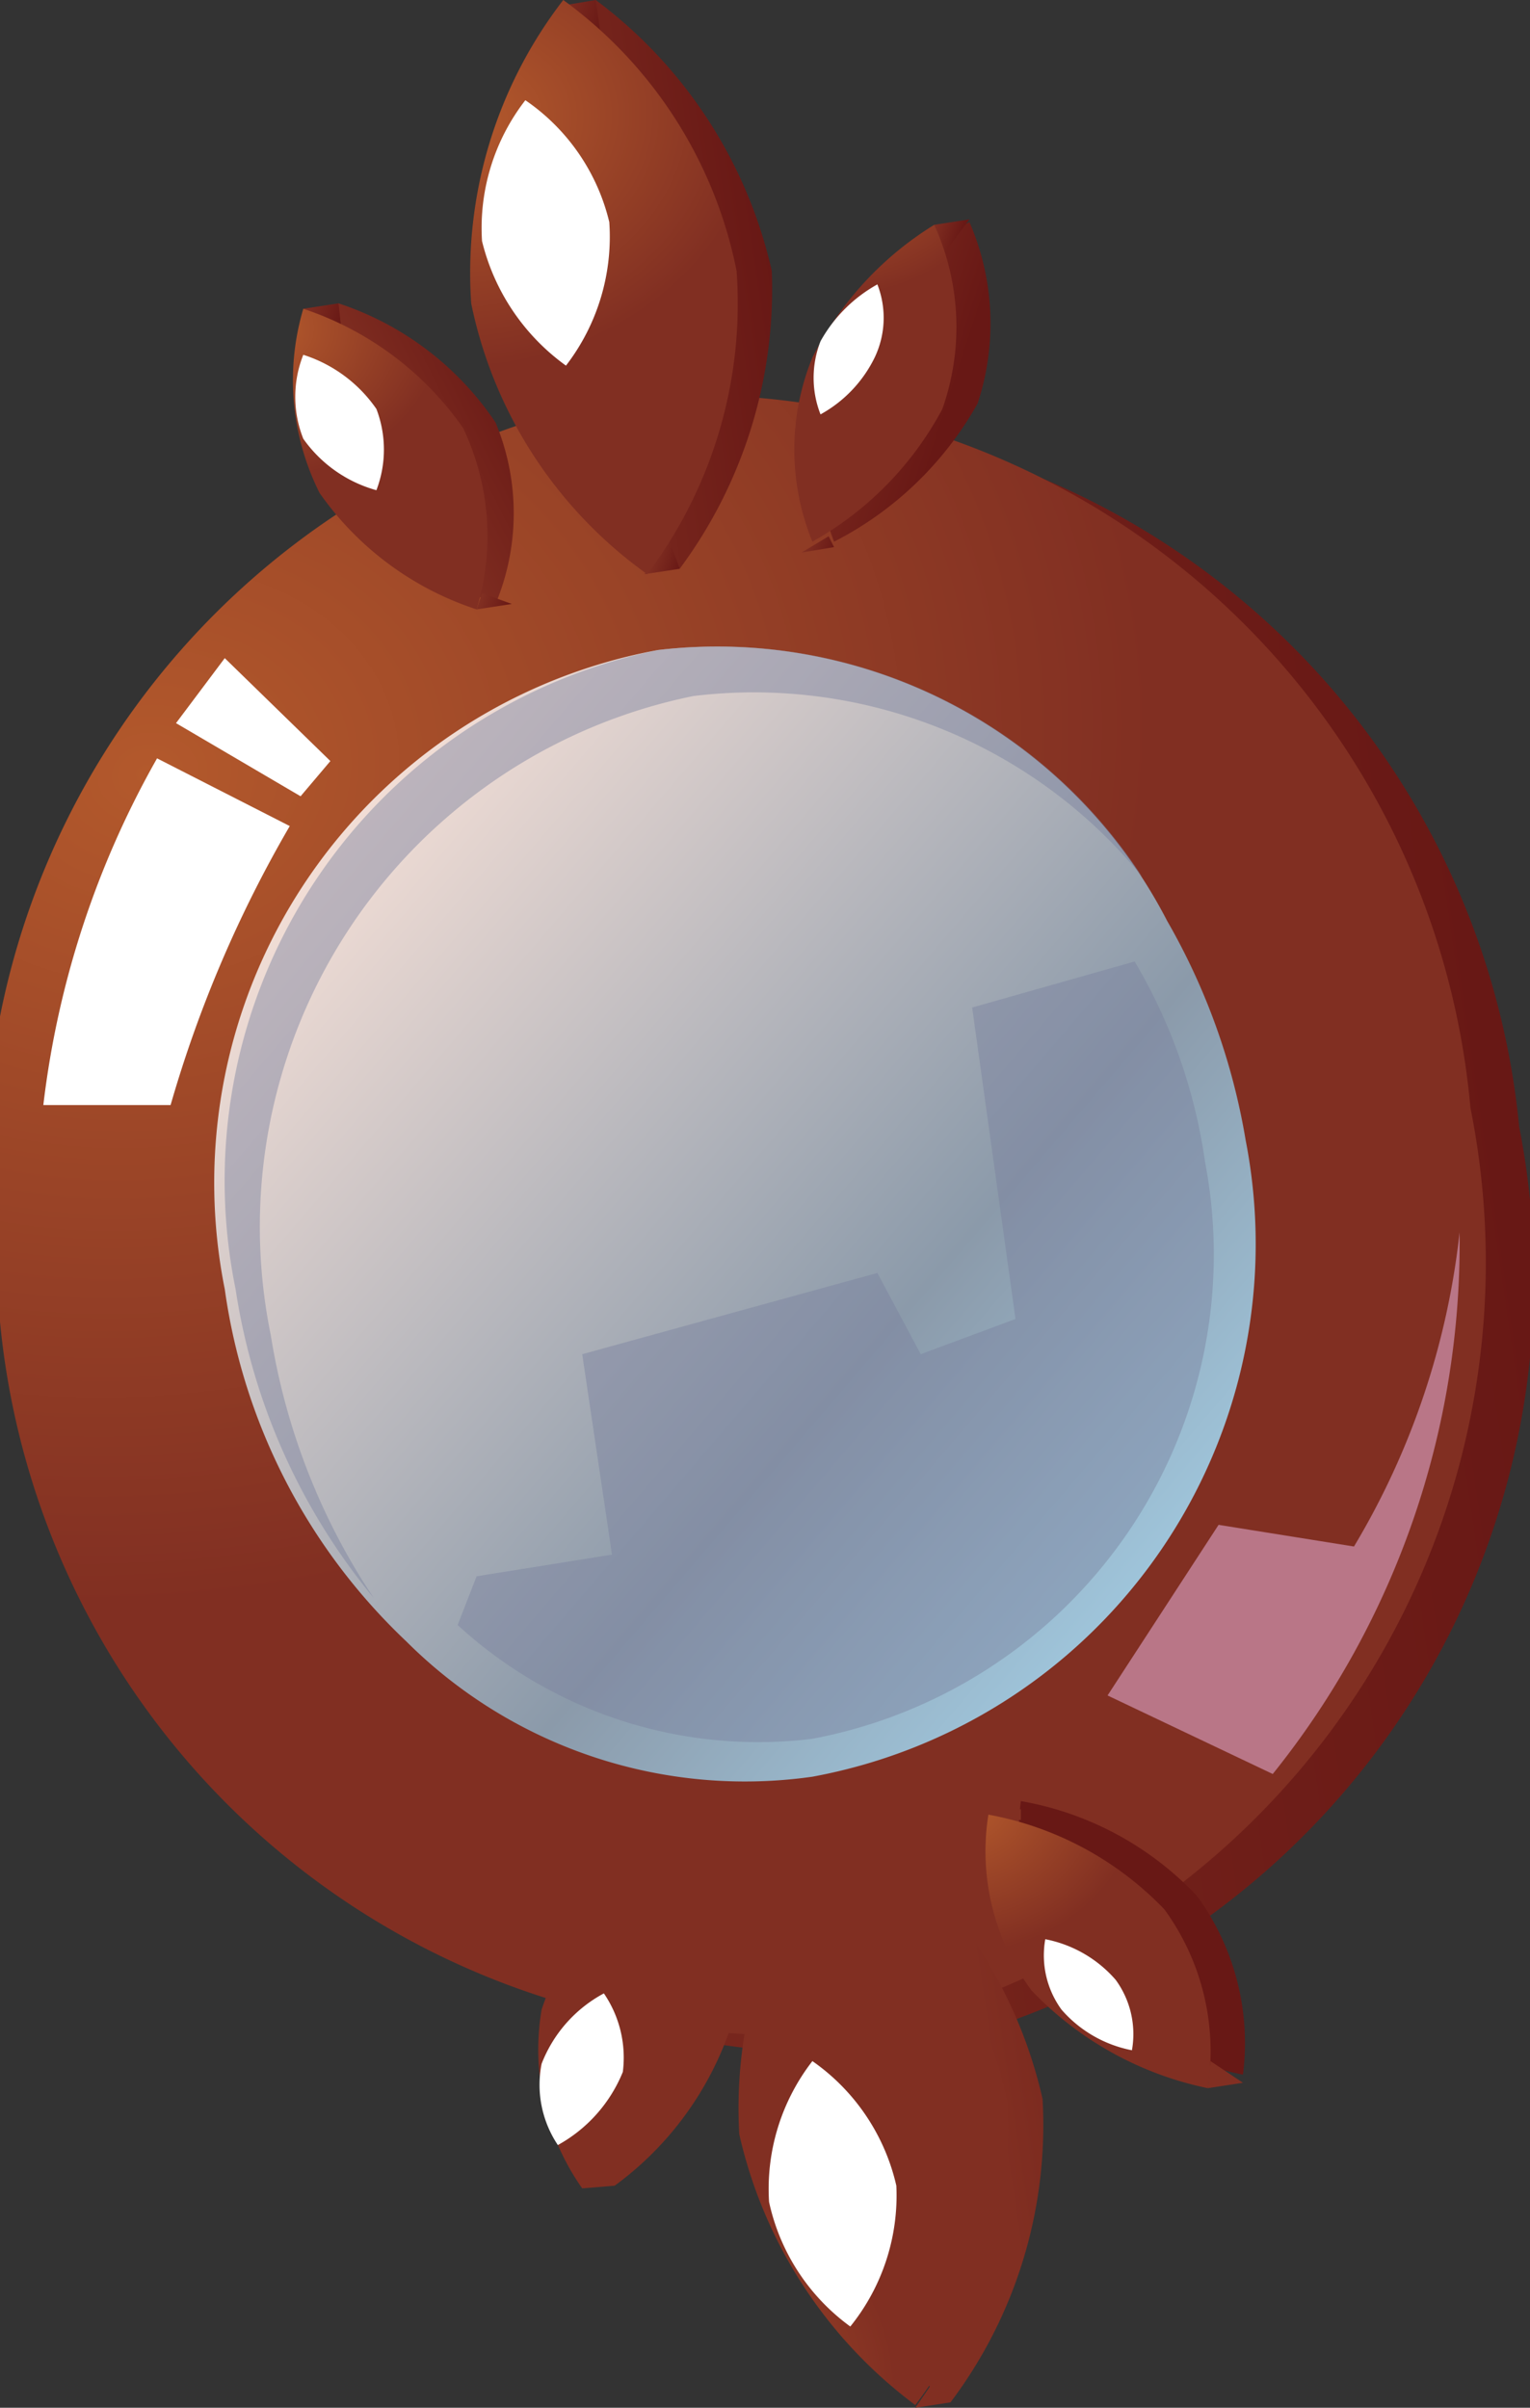 <svg xmlns="http://www.w3.org/2000/svg" xmlns:xlink="http://www.w3.org/1999/xlink" viewBox="0 0 5.65 8.89"><rect x="0" y="0" width="5.65" height="8.89" fill="#333333" stroke="none"/><defs><style>.cls-1{isolation:isolate;}.cls-2{fill:url(#Áåçûìÿííûé_ãðàäèåíò_181);}.cls-3{fill:url(#Áåçûìÿííûé_ãðàäèåíò_119);}.cls-4{fill:url(#Áåçûìÿííûé_ãðàäèåíò_225);}.cls-5{fill:#797f9d;opacity:0.44;}.cls-31,.cls-5{mix-blend-mode:multiply;}.cls-6{fill:url(#Áåçûìÿííûé_ãðàäèåíò_181-2);}.cls-7{fill:url(#Áåçûìÿííûé_ãðàäèåíò_181-3);}.cls-8{fill:url(#Áåçûìÿííûé_ãðàäèåíò_181-4);}.cls-9{fill:url(#Áåçûìÿííûé_ãðàäèåíò_181-5);}.cls-10{fill:url(#Áåçûìÿííûé_ãðàäèåíò_181-6);}.cls-11{fill:url(#Áåçûìÿííûé_ãðàäèåíò_181-7);}.cls-12{fill:url(#Áåçûìÿííûé_ãðàäèåíò_181-8);}.cls-13{fill:url(#Áåçûìÿííûé_ãðàäèåíò_181-9);}.cls-14{fill:url(#Áåçûìÿííûé_ãðàäèåíò_181-10);}.cls-15{fill:url(#Áåçûìÿííûé_ãðàäèåíò_119-2);}.cls-16{fill:#fff;mix-blend-mode:soft-light;}.cls-17{fill:url(#Áåçûìÿííûé_ãðàäèåíò_119-3);}.cls-18{fill:url(#Áåçûìÿííûé_ãðàäèåíò_119-4);}.cls-19{fill:url(#Áåçûìÿííûé_ãðàäèåíò_181-11);}.cls-20{fill:url(#Áåçûìÿííûé_ãðàäèåíò_181-12);}.cls-21{fill:url(#Áåçûìÿííûé_ãðàäèåíò_181-13);}.cls-22{fill:url(#Áåçûìÿííûé_ãðàäèåíò_181-14);}.cls-23{fill:url(#Áåçûìÿííûé_ãðàäèåíò_181-15);}.cls-24{fill:url(#Áåçûìÿííûé_ãðàäèåíò_181-16);}.cls-25{fill:url(#Áåçûìÿííûé_ãðàäèåíò_181-17);}.cls-26{fill:url(#Áåçûìÿííûé_ãðàäèåíò_181-18);}.cls-27{fill:url(#Áåçûìÿííûé_ãðàäèåíò_181-19);}.cls-28{fill:url(#Áåçûìÿííûé_ãðàäèåíò_119-5);}.cls-29{fill:url(#Áåçûìÿííûé_ãðàäèåíò_119-6);}.cls-30{fill:url(#Áåçûìÿííûé_ãðàäèåíò_119-7);}.cls-31{fill:#cd90ac;opacity:0.73;}</style><linearGradient id="Áåçûìÿííûé_ãðàäèåíò_181" x1="-26.25" y1="-34.32" x2="-22.2" y2="-34.32" gradientTransform="matrix(1.33, -0.2, 0.19, 1.28, 41.66, 43.84)" gradientUnits="userSpaceOnUse"><stop offset="0" stop-color="#812f22"/><stop offset="1" stop-color="#681815"/></linearGradient><radialGradient id="Áåçûìÿííûé_ãðàäèåíò_119" cx="-25.98" cy="-28.76" r="2.77" gradientTransform="matrix(1.33, -0.2, 0.16, 1.09, 39.7, 29.01)" gradientUnits="userSpaceOnUse"><stop offset="0" stop-color="#b3592c"/><stop offset="1" stop-color="#812f22"/></radialGradient><linearGradient id="Áåçûìÿííûé_ãðàäèåíò_225" x1="1.79" y1="3.05" x2="4.42" y2="6.09" gradientTransform="matrix(0.99, -0.15, 0.15, 0.99, -1.01, 0.42)" gradientUnits="userSpaceOnUse"><stop offset="0" stop-color="#f1ddd5"/><stop offset="0.67" stop-color="#8b9aaa"/><stop offset="1" stop-color="#9fc5db"/></linearGradient><linearGradient id="Áåçûìÿííûé_ãðàäèåíò_181-2" x1="2.73" y1="1.12" x2="3.73" y2="1.12" gradientTransform="matrix(0.99, -0.15, 0.15, 0.99, -1.01, 0.42)" xlink:href="#Áåçûìÿííûé_ãðàäèåíò_181"/><linearGradient id="Áåçûìÿííûé_ãðàäèåíò_181-3" x1="-61.61" y1="16.2" x2="-61.02" y2="16.2" gradientTransform="matrix(0.89, -0.45, 0.45, 0.89, 48.96, -40.46)" xlink:href="#Áåçûìÿííûé_ãðàäèåíò_181"/><linearGradient id="Áåçûìÿííûé_ãðàäèåíò_181-4" x1="74.86" y1="-28.79" x2="75.43" y2="-28.79" gradientTransform="matrix(0.95, 0.31, -0.31, 0.95, -77.04, 5.35)" xlink:href="#Áåçûìÿííûé_ãðàäèåíò_181"/><linearGradient id="Áåçûìÿííûé_ãðàäèåíò_181-5" x1="4.34" y1="1.07" x2="4.44" y2="1.12" gradientTransform="matrix(0.99, -0.15, 0.15, 0.99, -1.01, 0.42)" xlink:href="#Áåçûìÿííûé_ãðàäèåíò_181"/><linearGradient id="Áåçûìÿííûé_ãðàäèåíò_181-6" x1="3.71" y1="2.14" x2="3.81" y2="2.19" gradientTransform="matrix(0.99, -0.15, 0.15, 0.99, -1.01, 0.42)" xlink:href="#Áåçûìÿííûé_ãðàäèåíò_181"/><linearGradient id="Áåçûìÿííûé_ãðàäèåíò_181-7" x1="3.14" y1="2.11" x2="3.24" y2="2.16" gradientTransform="matrix(0.99, -0.15, 0.15, 0.99, -1.01, 0.42)" xlink:href="#Áåçûìÿííûé_ãðàäèåíò_181"/><linearGradient id="Áåçûìÿííûé_ãðàäèåíò_181-8" x1="3.1" y1="0.06" x2="3.26" y2="0.14" gradientTransform="matrix(0.99, -0.15, 0.15, 0.99, -1.01, 0.42)" xlink:href="#Áåçûìÿííûé_ãðàäèåíò_181"/><linearGradient id="Áåçûìÿííûé_ãðàäèåíò_181-9" x1="2.01" y1="1.01" x2="2.14" y2="1.08" gradientTransform="matrix(0.99, -0.15, 0.15, 0.99, -1.01, 0.42)" xlink:href="#Áåçûìÿííûé_ãðàäèåíò_181"/><linearGradient id="Áåçûìÿííûé_ãðàäèåíò_181-10" x1="2.48" y1="2.19" x2="2.58" y2="2.24" gradientTransform="matrix(0.99, -0.15, 0.15, 0.99, -1.01, 0.42)" xlink:href="#Áåçûìÿííûé_ãðàäèåíò_181"/><radialGradient id="Áåçûìÿííûé_ãðàäèåíò_119-2" cx="2.52" cy="9.52" r="1.07" gradientTransform="matrix(0.99, -0.15, 0.12, 0.84, -1.9, -7.17)" xlink:href="#Áåçûìÿííûé_ãðàäèåíò_119"/><radialGradient id="Áåçûìÿííûé_ãðàäèåíò_119-3" cx="-64.63" cy="23.69" r="0.64" gradientTransform="matrix(0.9, -0.4, 0.43, 0.75, 48.98, -42.4)" xlink:href="#Áåçûìÿííûé_ãðàäèåíò_119"/><radialGradient id="Áåçûìÿííûé_ãðàäèåíò_119-4" cx="78.48" cy="-21.9" r="0.64" gradientTransform="matrix(0.94, 0.24, -0.33, 0.82, -77.89, -0.33)" xlink:href="#Áåçûìÿííûé_ãðàäèåíò_119"/><linearGradient id="Áåçûìÿííûé_ãðàäèåíò_181-11" x1="2.37" y1="-198.7" x2="3.37" y2="-198.7" gradientTransform="matrix(0.99, -0.15, -0.15, -0.99, -28.44, -188.34)" xlink:href="#Áåçûìÿííûé_ãðàäèåíò_181"/><linearGradient id="Áåçûìÿííûé_ãðàäèåíò_181-12" x1="1.88" y1="-174.34" x2="2.46" y2="-174.34" gradientTransform="matrix(0.98, 0.17, 0.17, -0.98, 30.77, -164.59)" xlink:href="#Áåçûìÿííûé_ãðàäèåíò_181"/><linearGradient id="Áåçûìÿííûé_ãðàäèåíò_181-13" x1="-15.29" y1="-207.87" x2="-14.71" y2="-207.87" gradientTransform="matrix(0.82, -0.57, -0.57, -0.82, -102.53, -171.83)" xlink:href="#Áåçûìÿííûé_ãðàäèåíò_181"/><linearGradient id="Áåçûìÿííûé_ãðàäèåíò_181-14" x1="3.98" y1="-198.74" x2="4.08" y2="-198.69" gradientTransform="matrix(0.99, -0.15, -0.15, -0.99, -28.44, -188.34)" xlink:href="#Áåçûìÿííûé_ãðàäèåíò_181"/><linearGradient id="Áåçûìÿííûé_ãðàäèåíò_181-15" x1="3.35" y1="-197.67" x2="3.45" y2="-197.62" gradientTransform="matrix(0.99, -0.15, -0.15, -0.99, -28.44, -188.34)" xlink:href="#Áåçûìÿííûé_ãðàäèåíò_181"/><linearGradient id="Áåçûìÿííûé_ãðàäèåíò_181-16" x1="2.78" y1="-197.71" x2="2.88" y2="-197.66" gradientTransform="matrix(0.99, -0.15, -0.15, -0.99, -28.44, -188.34)" xlink:href="#Áåçûìÿííûé_ãðàäèåíò_181"/><linearGradient id="Áåçûìÿííûé_ãðàäèåíò_181-17" x1="2.74" y1="-199.75" x2="2.9" y2="-199.68" gradientTransform="matrix(0.99, -0.15, -0.15, -0.99, -28.44, -188.34)" xlink:href="#Áåçûìÿííûé_ãðàäèåíò_181"/><linearGradient id="Áåçûìÿííûé_ãðàäèåíò_181-18" x1="1.65" y1="-198.8" x2="1.78" y2="-198.74" gradientTransform="matrix(0.99, -0.15, -0.15, -0.99, -28.44, -188.34)" xlink:href="#Áåçûìÿííûé_ãðàäèåíò_181"/><linearGradient id="Áåçûìÿííûé_ãðàäèåíò_181-19" x1="2.12" y1="-197.63" x2="2.22" y2="-197.58" gradientTransform="matrix(0.99, -0.15, -0.15, -0.99, -28.44, -188.34)" xlink:href="#Áåçûìÿííûé_ãðàäèåíò_181"/><radialGradient id="Áåçûìÿííûé_ãðàäèåíò_119-5" cx="2.6" cy="-209.57" r="1.07" gradientTransform="matrix(0.99, -0.15, -0.12, -0.84, -25.48, -166.76)" xlink:href="#Áåçûìÿííûé_ãðàäèåíò_119"/><radialGradient id="Áåçûìÿííûé_ãðàäèåíò_119-6" cx="5.39" cy="-184.17" r="0.64" gradientTransform="matrix(0.98, 0.13, 0.2, -0.84, 32.81, -147.83)" xlink:href="#Áåçûìÿííûé_ãðàäèåíò_119"/><radialGradient id="Áåçûìÿííûé_ãðàäèåíò_119-7" cx="-19.81" cy="-217.51" r="0.64" gradientTransform="matrix(0.83, -0.51, -0.55, -0.68, -99.62, -151.34)" xlink:href="#Áåçûìÿííûé_ãðàäèåíò_119"/></defs><g class="cls-1"><g id="Layer_2" data-name="Layer 2"><g id="witch"><path class="cls-2" d="M5.61,4.16A2.91,2.91,0,0,1,3.35,7.57,2.9,2.9,0,0,1,.21,5,2.9,2.9,0,0,1,2.47,1.55,2.9,2.9,0,0,1,5.61,4.16Z"/><path class="cls-3" d="M5.43,4.09A2.9,2.9,0,0,1,3.18,7.5,2.91,2.91,0,0,1,0,4.88,2.9,2.9,0,0,1,2.29,1.47,2.89,2.89,0,0,1,5.43,4.09Z"/><path class="cls-4" d="M4.6,4.21A2,2,0,0,1,3,6.56a1.77,1.77,0,0,1-1.5-.5,2.21,2.21,0,0,1-.67-1.3A2,2,0,0,1,2.43,2.4a1.87,1.87,0,0,1,1.88,1A2.42,2.42,0,0,1,4.6,4.21Z"/><path class="cls-5" d="M1,4.93A2,2,0,0,1,2.56,2.57a1.85,1.85,0,0,1,1.66.67A1.87,1.87,0,0,0,2.43,2.4,2,2,0,0,0,.87,4.76,2.34,2.34,0,0,0,1.38,5.9,2.44,2.44,0,0,1,1,4.93Z"/><path class="cls-6" d="M2.85,1A1.73,1.73,0,0,1,2.51,2.1a1.72,1.72,0,0,1-.65-1A1.7,1.7,0,0,1,2.2,0,1.72,1.72,0,0,1,2.85,1Z"/><path class="cls-7" d="M1.83,1.56a.87.87,0,0,1,0,.67A1.18,1.18,0,0,1,1.3,1.8a.9.9,0,0,1-.05-.68A1.12,1.12,0,0,1,1.83,1.56Z"/><path class="cls-8" d="M3.61,1.49A1.27,1.27,0,0,1,3.08,2a.94.94,0,0,1,0-.67A1.2,1.2,0,0,1,3.58.82.94.94,0,0,1,3.61,1.49Z"/><polygon class="cls-9" points="3.45 0.83 3.58 0.81 3.49 0.93 3.45 0.83"/><polygon class="cls-10" points="2.96 2.04 3.08 2.02 3.06 1.98 2.96 2.04"/><polygon class="cls-11" points="2.38 2.12 2.51 2.1 2.47 1.99 2.38 2.12"/><polygon class="cls-12" points="2.08 0.02 2.2 0 2.22 0.14 2.08 0.02"/><polygon class="cls-13" points="1.12 1.14 1.25 1.12 1.26 1.21 1.12 1.14"/><polygon class="cls-14" points="1.89 2.23 1.76 2.25 1.78 2.19 1.89 2.23"/><path class="cls-15" d="M2.72,1a1.66,1.66,0,0,1-.33,1.12,1.63,1.63,0,0,1-.65-1A1.65,1.65,0,0,1,2.08,0,1.63,1.63,0,0,1,2.72,1Z"/><path class="cls-16" d="M2.25.82a.78.78,0,0,1-.16.53A.8.8,0,0,1,1.78.89.77.77,0,0,1,1.94.37.76.76,0,0,1,2.25.82Z"/><path class="cls-17" d="M1.71,1.58a.93.93,0,0,1,.05.67,1.14,1.14,0,0,1-.58-.43.93.93,0,0,1-.06-.68A1.17,1.17,0,0,1,1.71,1.58Z"/><path class="cls-16" d="M1.39,1.51a.42.42,0,0,1,0,.3.49.49,0,0,1-.27-.19.42.42,0,0,1,0-.31A.52.52,0,0,1,1.39,1.51Z"/><path class="cls-18" d="M3.48,1.51A1.22,1.22,0,0,1,3,2a.9.9,0,0,1,0-.68A1.22,1.22,0,0,1,3.45.83.91.91,0,0,1,3.48,1.51Z"/><path class="cls-16" d="M3.23,1.32a.48.48,0,0,1-.2.21.37.37,0,0,1,0-.27.54.54,0,0,1,.21-.21A.34.34,0,0,1,3.23,1.32Z"/><path class="cls-5" d="M4.45,4.29A1.82,1.82,0,0,1,3,6.42,1.64,1.64,0,0,1,1.69,6l.07-.18.5-.08L2.15,5,3.24,4.7,3.4,5l.35-.13L3.59,3.72l.6-.17A2,2,0,0,1,4.45,4.29Z"/><path class="cls-16" d="M.63,4.08l-.47,0A3.4,3.4,0,0,1,.58,2.8l.49.25A4.54,4.54,0,0,0,.63,4.08Z"/><polygon class="cls-16" points="1.11 2.94 0.65 2.67 0.83 2.43 1.22 2.81 1.11 2.94"/><path class="cls-19" d="M3.85,7.75a1.72,1.72,0,0,0-.65-1,1.65,1.65,0,0,0-.34,1.12,1.67,1.67,0,0,0,.65,1A1.7,1.7,0,0,0,3.85,7.75Z"/><path class="cls-20" d="M2.7,7.48a.93.93,0,0,0-.14-.66,1.14,1.14,0,0,0-.43.59.93.93,0,0,0,.14.66A1.2,1.2,0,0,0,2.7,7.48Z"/><path class="cls-21" d="M4.42,7a1.17,1.17,0,0,0-.65-.35.92.92,0,0,0,.16.65,1.26,1.26,0,0,0,.66.36A.92.92,0,0,0,4.42,7Z"/><polygon class="cls-22" points="4.46 7.71 4.59 7.69 4.47 7.61 4.46 7.71"/><polygon class="cls-23" points="3.65 6.7 3.77 6.68 3.77 6.72 3.65 6.7"/><polygon class="cls-24" points="3.07 6.79 3.2 6.77 3.19 6.89 3.07 6.79"/><polygon class="cls-25" points="3.38 8.89 3.51 8.87 3.49 8.73 3.38 8.89"/><polygon class="cls-26" points="2.15 8.08 2.27 8.07 2.26 7.98 2.15 8.08"/><polygon class="cls-27" points="2.56 6.82 2.44 6.84 2.47 6.89 2.56 6.82"/><path class="cls-28" d="M3.72,7.76a1.67,1.67,0,0,0-.65-1,1.7,1.7,0,0,0-.34,1.12,1.72,1.72,0,0,0,.65,1A1.68,1.68,0,0,0,3.72,7.76Z"/><path class="cls-16" d="M3.31,8.07A.77.77,0,0,0,3,7.61a.77.77,0,0,0-.16.52.77.77,0,0,0,.3.46A.77.77,0,0,0,3.31,8.07Z"/><path class="cls-29" d="M2.58,7.5a.93.93,0,0,0-.14-.66A1.14,1.14,0,0,0,2,7.42a.89.89,0,0,0,.15.66A1.15,1.15,0,0,0,2.58,7.5Z"/><path class="cls-16" d="M2.3,7.65a.42.42,0,0,0-.07-.29A.5.5,0,0,0,2,7.62a.4.4,0,0,0,.06.3A.54.54,0,0,0,2.3,7.65Z"/><path class="cls-30" d="M4.3,7.05a1.2,1.2,0,0,0-.65-.35.86.86,0,0,0,.16.65,1.25,1.25,0,0,0,.65.36A.89.89,0,0,0,4.3,7.05Z"/><path class="cls-16" d="M4.12,7.31a.46.46,0,0,0-.26-.15.34.34,0,0,0,.06.26.46.46,0,0,0,.26.15A.34.34,0,0,0,4.12,7.31Z"/><path class="cls-31" d="M4.09,6.26l.61.29a3.13,3.13,0,0,0,.69-2A2.86,2.86,0,0,1,5,5.71l-.5-.08Z"/></g></g></g></svg>